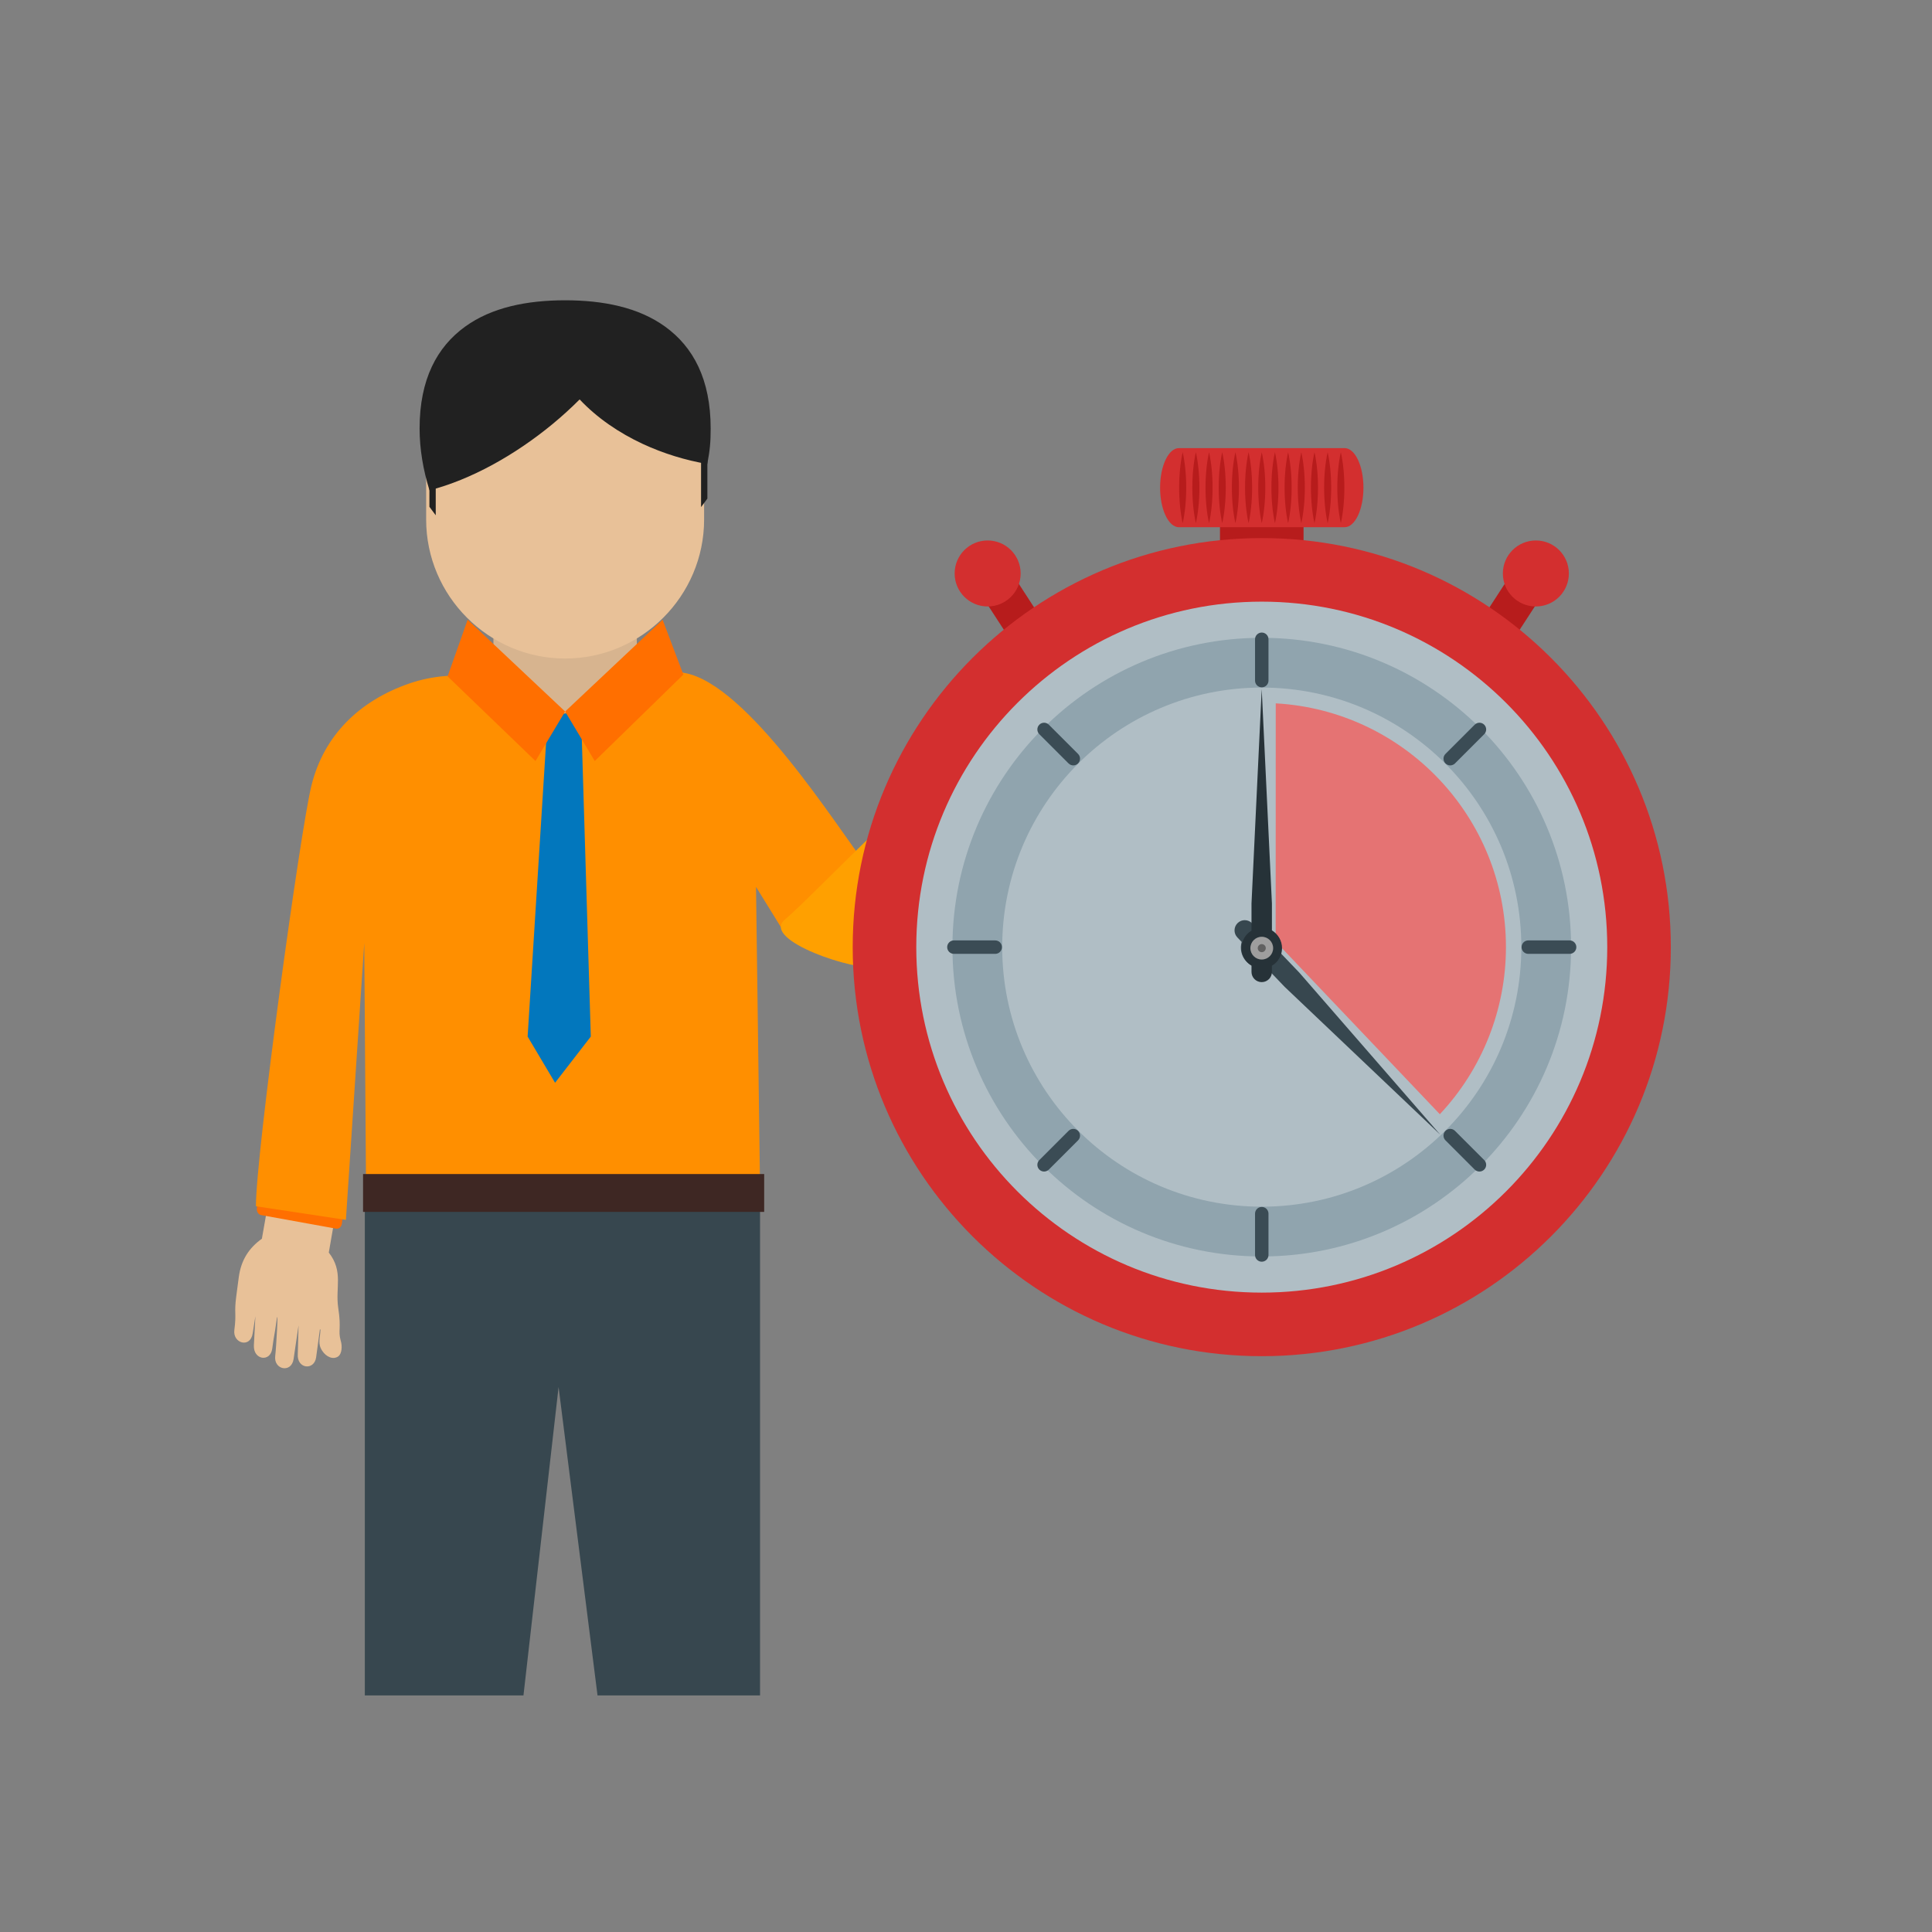<?xml version="1.0" encoding="UTF-8"?>
<!DOCTYPE svg PUBLIC "-//W3C//DTD SVG 1.1//EN" "http://www.w3.org/Graphics/SVG/1.1/DTD/svg11.dtd">
<!-- Creator: CorelDRAW -->
<svg xmlns="http://www.w3.org/2000/svg" xml:space="preserve" width="2048px" height="2048px" style="shape-rendering:geometricPrecision; text-rendering:geometricPrecision; image-rendering:optimizeQuality; fill-rule:evenodd; clip-rule:evenodd"
viewBox="0 0 2048 2048"
 xmlns:xlink="http://www.w3.org/1999/xlink">
 <rect x="0" y="0" width="2048" height="2048" fill="#808080" stroke="none"/>
 <defs>
  <style type="text/css">
   <![CDATA[
    .fil26 {fill:none}
    .fil5 {fill:#0277BD}
    .fil8 {fill:#212121}
    .fil22 {fill:#263238}
    .fil2 {fill:#37474F}
    .fil6 {fill:#3E2723}
    .fil24 {fill:#616161}
    .fil19 {fill:#90A4AE}
    .fil23 {fill:#9E9E9E}
    .fil18 {fill:#B0BEC5}
    .fil25 {fill:#B71C1C}
    .fil17 {fill:#D32F2F}
    .fil3 {fill:#D7B48F}
    .fil21 {fill:#E57373}
    .fil7 {fill:#E8C198}
    .fil9 {fill:#FF6F00}
    .fil13 {fill:#FFECB3}
    .fil14 {fill:#212121;fill-rule:nonzero}
    .fil20 {fill:#3B4C55;fill-rule:nonzero}
    .fil15 {fill:#B71C1C;fill-rule:nonzero}
    .fil16 {fill:#D32F2F;fill-rule:nonzero}
    .fil10 {fill:#D7B48F;fill-rule:nonzero}
    .fil0 {fill:#E8C198;fill-rule:nonzero}
    .fil12 {fill:#E9CBAB;fill-rule:nonzero}
    .fil1 {fill:#FF6F00;fill-rule:nonzero}
    .fil4 {fill:#FF8F00;fill-rule:nonzero}
    .fil11 {fill:#FFA000;fill-rule:nonzero}
   ]]>
  </style>
 </defs>
 <g id="Layer_x0020_1">
  <path class="fil0" d="M341.544 1431.89c4.286,6.547 11.671,9.787 17.072,5.89 3.576,-2.581 4.558,-10.479 2.461,-16.963 -2.885,-10.911 0.924,-11.672 -2.513,-34.23 -3.319,-21.797 5.817,-38.432 -10.028,-58.831l4.88 -28.108 -71.165 -12.879 -4.648 26.347c-13.364,9.521 -22.045,22.292 -24.484,40.736l-2.679 20.269c-2.414,18.267 0.393,17.519 -2.022,35.785 -1.857,14.055 16.916,19.654 19.449,3.521l2.872 -18.282 -1.609 30.919c-0.811,15.581 17.497,18.281 19.448,3.521 2.1,-15.882 2.381,-13.328 4.481,-29.209 2.491,-18.839 -0.334,29.474 -1.304,36.81 -1.964,14.852 17.119,18.788 19.449,3.521l5.268 -35.807 -0.802 30.352c-1.224,15.927 17.504,17.931 19.448,3.521l3.979 -29.506 0.639 0.116c-0.475,9.816 -3.137,14.96 1.806,22.507z"/>
  <path class="fil1" d="M361.902 1260.04l-79.558 -14.399c-2.908,-0.527 -5.64,1.885 -6.103,5.386l-3.928 29.711c-0.462,3.501 1.52,6.765 4.428,7.292l79.557 14.398c2.908,0.527 5.641,-1.885 6.104,-5.386l3.927 -29.711c0.463,-3.501 -1.519,-6.767 -4.427,-7.291z"/>
  <polygon class="fil2" points="805.678,1277.14 386.732,1277.14 386.732,1797.21 554.893,1797.21 592.114,1470.29 633.4,1797.21 805.678,1797.21 "/>
  <rect class="fil3" x="523.055" y="648.01" width="152.01" height="186.161"/>
  <path class="fil4" d="M271.276 1278.69l95.393 14.424 19.44 -293.494 1.88 254.61 417.623 0 -4.207 -314.119 29.907 48.38c35.79,-10.194 135.639,-8.153 87.913,-70.284 -32.101,-41.79 -126.656,-192.869 -193.377,-204.812 -20.422,-3.654 -37.192,-15.236 -54.677,-17.804l-72.737 60.613c-54.306,-41.7 -116.474,-48.261 -164.519,-31.683 -51.905,17.91 -90.469,54.072 -103.811,108.34 -12.023,48.908 -58.827,390.222 -58.827,445.828z"/>
  <polygon class="fil5" points="615.874,754.42 580.678,758.467 559.306,1098.81 588.391,1147.77 626.269,1098.81 "/>
  <rect class="fil6" x="384.852" y="1244.53" width="425.217" height="40.134"/>
  <path class="fil7" d="M746.382 421.493l-294.644 0 0 129.243c0,81.026 66.294,147.321 147.323,147.321l0 0c81.027,0 147.321,-66.292 147.321,-147.321l0 -129.243z"/>
  <path class="fil8" d="M749.776 491.829c-22.958,-3.891 -46.473,-11.053 -68.375,-21.24 -25.096,-11.671 -48.42,-27.498 -66.958,-47.193 -9.037,9.066 -18.631,17.794 -28.63,26.054 -39.567,32.675 -86.36,58.935 -130.543,70.279 -6.684,-21.43 -10.483,-43.718 -10.483,-65.549 0,-52.075 18.416,-86.309 48.183,-107.888 28.202,-20.445 65.526,-27.979 106.089,-27.979 40.564,0 77.887,7.534 106.089,27.979 29.768,21.579 48.182,55.812 48.182,107.888 0,14.904 -0.761,22.505 -3.554,37.649z"/>
  <polygon class="fil8" points="455.2,497.334 461.894,497.334 461.894,546.219 455.2,537.261 "/>
  <polygon class="fil8" points="749.845,488.627 743.151,488.627 743.151,537.513 749.845,528.556 "/>
  <polygon class="fil9" points="702.397,656.941 599.06,754.223 630.471,806.709 724.384,715.081 "/>
  <polygon class="fil9" points="495.723,656.941 599.059,754.223 567.65,806.709 474.491,716.966 "/>
  <path class="fil10" d="M1175.74 661.476c-2.949,-8.878 -10.493,-14.884 -17.93,-12.032 -4.924,1.889 -8.476,10.717 -8.036,18.853 -0.006,13.495 -7.8,31.199 -16.101,41.74 -16.36,20.777 -36.253,29.084 -38.844,59.862l-27.065 20.765 52.152 68.985 25.433 -19.405c19.467,2.453 37.448,-1.744 54.535,-15.989l18.779 -15.654c16.922,-14.108 13.847,-15.726 30.77,-29.835 13.022,-10.855 1.048,-30.987 -14.252,-18.852l-17.335 13.75 26.464 -25.889c13.335,-13.044 -0.578,-30.253 -14.251,-18.852 -14.714,12.266 -12.893,9.79 -27.606,22.055 -17.453,14.551 24.174,-25.65 30.971,-31.317 13.759,-11.469 0.165,-30.391 -14.254,-18.852l-33.642 27.222 25.296 -26.042c13.979,-13.017 -0.867,-29.952 -14.252,-18.854l-27.404 22.724 -0.468 -0.62c4.597,-10.393 10.444,-33.527 7.042,-43.765z"/>
  <path class="fil1" d="M1028.21 818.626l58.302 77.118c2.13,2.819 6.488,2.913 9.73,0.208l27.526 -22.947c3.243,-2.704 4.146,-7.181 2.014,-9.999l-58.3 -77.119c-2.131,-2.819 -6.488,-2.911 -9.731,-0.208l-27.524 22.947c-3.243,2.705 -4.146,7.18 -2.015,10z"/>
  <path class="fil11" d="M831.051 975.633c33.467,-27.974 166.368,-171.564 196.538,-171.762 7.279,-0.048 13.918,2.728 18.161,8.34l50.192 66.394c4.243,5.611 5.313,13.031 3.617,20.465 -1.695,7.434 -6.157,14.89 -12.976,20.574 -55.566,40.104 -128.023,100.197 -156.761,105.522 -24.02,4.452 -121.247,-28.105 -98.771,-49.533z"/>
  <path class="fil12" d="M1246.25 747.628c5.432,-4.544 6.154,-12.631 1.61,-18.063 -4.541,-5.433 -12.63,-6.154 -18.063,-1.61l-33.922 26.531c-5.433,4.541 -6.154,12.63 -1.611,18.063 4.543,5.432 12.63,6.154 18.063,1.61l33.924 -26.531z"/>
  <path class="fil12" d="M1235.07 719.467c5.433,-4.543 6.155,-12.631 1.612,-18.064 -4.544,-5.432 -12.631,-6.154 -18.063,-1.61l-35.036 29.583c-5.432,4.544 -6.154,12.631 -1.61,18.063 4.543,5.433 12.631,6.154 18.061,1.611l35.035 -29.583z"/>
  <path class="fil12" d="M1214.86 701.983c5.433,-4.543 6.154,-12.631 1.611,-18.064 -4.543,-5.431 -12.63,-6.152 -18.063,-1.61l-26.838 22.528c-5.433,4.544 -6.154,12.631 -1.61,18.063 4.541,5.433 12.63,6.154 18.063,1.611l26.837 -22.528z"/>
  <path class="fil12" d="M1251.95 776.377c5.432,-4.543 6.154,-12.631 1.61,-18.064 -4.543,-5.432 -12.631,-6.152 -18.061,-1.61l-27.743 22.035c-5.432,4.544 -6.154,12.631 -1.611,18.064 4.543,5.432 12.63,6.154 18.063,1.611l27.743 -22.036z"/>
  <path class="fil13" d="M1171.04 709.334c6.407,-5.348 14.412,-6.315 17.878,-2.161 3.464,4.153 1.08,11.854 -5.329,17.202 -6.407,5.347 -10.902,3.75 -14.368,-0.403 -3.465,-4.153 -4.59,-9.292 1.819,-14.637z"/>
  <path class="fil13" d="M1182.17 733.889c6.461,-5.282 14.474,-6.172 17.898,-1.984 3.424,4.187 0.963,11.865 -5.497,17.148 -6.461,5.284 -10.939,3.644 -14.365,-0.544 -3.424,-4.187 -4.498,-9.335 1.963,-14.62z"/>
  <path class="fil13" d="M1196.46 757.256c7.058,-4.454 15.119,-4.357 18.007,0.217 2.887,4.574 -0.494,11.894 -7.552,16.349 -7.058,4.454 -11.303,2.278 -14.19,-2.296 -2.887,-4.574 -3.324,-9.815 3.735,-14.27z"/>
  <path class="fil13" d="M1206.98 782.519c6.84,-4.782 14.898,-5.066 17.998,-0.633 3.1,4.433 0.069,11.904 -6.771,16.687 -6.84,4.782 -11.183,2.811 -14.282,-1.623 -3.1,-4.433 -3.784,-9.647 3.056,-14.431z"/>
  <polygon class="fil14" points="743.252,713.61 743.252,713.607 743.218,713.611 743.214,713.613 "/>
  <polygon class="fil14" points="742.782,713.664 742.782,713.66 723.999,715.804 724.003,715.811 "/>
  <polygon class="fil14" points="743.252,713.607 743.252,713.61 755.441,712.215 "/>
  <polygon class="fil14" points="742.782,713.66 742.782,713.664 742.87,713.653 742.868,713.651 "/>
  <polygon class="fil14" points="742.868,713.651 742.87,713.653 743.062,713.631 743.038,713.631 "/>
  <polygon class="fil14" points="743.038,713.631 743.062,713.631 743.214,713.613 743.218,713.611 "/>
  <g id="_388590984">
   <path id="_388556688" class="fil15" d="M1381.82 521.026c0,-11.029 -19.832,-19.97 -44.295,-19.97 -24.461,0 -44.294,8.941 -44.294,19.97l0 65.859c0,11.028 19.833,19.97 44.294,19.97 24.463,0 44.295,-8.942 44.295,-19.97l0 -65.859z"/>
   <path id="_388556592" class="fil16" d="M1249.71 475.026c-11.028,0 -19.969,18.774 -19.969,41.927 0,23.155 8.941,41.928 19.969,41.928l175.629 0c11.028,0 19.969,-18.773 19.969,-41.928 0,-23.153 -8.941,-41.927 -19.969,-41.927l-175.629 0z"/>
   <path id="_388556832" class="fil15" d="M1637.62 626.465c5.987,-9.219 3.369,-21.547 -5.85,-27.535 -9.219,-5.988 -21.548,-3.369 -27.536,5.85l-35.869 55.234c-5.987,9.22 -3.369,21.548 5.85,27.536 9.219,5.987 21.548,3.369 27.535,-5.85l35.87 -55.236z"/>
   <path id="_388556616" class="fil15" d="M1070.81 604.779c-5.988,-9.219 -18.317,-11.837 -27.535,-5.849 -9.219,5.987 -11.838,18.315 -5.85,27.534l35.869 55.237c5.988,9.219 18.318,11.837 27.536,5.849 9.219,-5.988 11.837,-18.315 5.849,-27.535l-35.869 -55.236z"/>
   <path id="_388556064" class="fil17" d="M1337.52 570.384c119.738,0 228.143,48.536 306.613,127.005 78.469,78.47 127.005,186.875 127.005,306.612 0,119.738 -48.536,228.142 -127.005,306.612 -78.47,78.47 -186.874,127.005 -306.613,127.005 -119.737,0 -228.141,-48.535 -306.611,-127.005 -78.47,-78.47 -127.005,-186.875 -127.005,-306.612 0,-119.738 48.537,-228.142 127.005,-306.612 78.47,-78.468 186.875,-127.005 306.611,-127.005z"/>
   <path id="_388555992" class="fil18" d="M1337.52 637.77c101.131,0 192.69,40.993 258.965,107.268 66.275,66.275 107.268,157.834 107.268,258.964 0,101.132 -40.993,192.69 -107.268,258.964 -66.275,66.274 -157.833,107.268 -258.965,107.268 -101.128,0 -192.689,-40.994 -258.963,-107.268 -66.275,-66.274 -107.268,-157.834 -107.268,-258.964 0,-101.13 40.993,-192.689 107.268,-258.964 66.274,-66.275 157.834,-107.268 258.963,-107.268z"/>
   <path id="_388556352" class="fil17" d="M1046.94 572.919c19.322,0 34.986,15.664 34.986,34.983 0,19.322 -15.664,34.986 -34.986,34.986 -19.319,0 -34.983,-15.664 -34.983,-34.986 0,-19.319 15.664,-34.983 34.983,-34.983z"/>
   <path id="_388556400" class="fil17" d="M1628.07 572.919c19.322,0 34.986,15.664 34.986,34.983 0,19.322 -15.664,34.986 -34.986,34.986 -19.319,0 -34.983,-15.664 -34.983,-34.986 0,-19.319 15.664,-34.983 34.983,-34.983z"/>
   <path id="_388555824" class="fil19" d="M1337.52 676.106c181.093,0 327.896,146.804 327.896,327.896 0,181.091 -146.803,327.897 -327.896,327.897 -181.09,0 -327.897,-146.805 -327.897,-327.897 0,-181.091 146.806,-327.896 327.897,-327.896zm0 52.752c151.958,0 275.145,123.187 275.145,275.144 0,151.957 -123.187,275.144 -275.145,275.144 -151.958,0 -275.143,-123.187 -275.143,-275.144 0,-151.957 123.184,-275.144 275.143,-275.144z"/>
   <path id="_388556472" class="fil20" d="M1011.18 996.875c-3.935,0 -7.127,3.191 -7.127,7.128 0,3.935 3.191,7.128 7.127,7.128l43.809 0c3.937,0 7.129,-3.193 7.129,-7.128 0,-3.937 -3.193,-7.128 -7.129,-7.128l-43.809 0z"/>
   <path id="_388555920" class="fil20" d="M1344.65 677.665c0,-3.937 -3.191,-7.129 -7.129,-7.129 -3.935,0 -7.127,3.193 -7.127,7.129l0 43.807c0,3.937 3.191,7.129 7.127,7.129 3.938,0 7.129,-3.193 7.129,-7.129l0 -43.807z"/>
   <path id="_388556112" class="fil20" d="M1620.05 996.875c-3.938,0 -7.129,3.191 -7.129,7.128 0,3.935 3.191,7.128 7.129,7.128l43.807 0c3.937,0 7.129,-3.193 7.129,-7.128 0,-3.937 -3.193,-7.128 -7.129,-7.128l-43.807 0z"/>
   <path id="_388555776" class="fil20" d="M1344.65 1286.53c0,-3.938 -3.191,-7.129 -7.129,-7.129 -3.935,0 -7.127,3.191 -7.127,7.129l0 43.807c0,3.938 3.191,7.129 7.127,7.129 3.938,0 7.129,-3.191 7.129,-7.129l0 -43.807z"/>
   <g>
    <path id="_388556160" class="fil20" d="M1111.81 768.206c-2.784,-2.784 -7.298,-2.784 -10.082,0 -2.784,2.784 -2.784,7.298 0,10.082l30.978 30.977c2.783,2.783 7.297,2.783 10.079,0 2.784,-2.784 2.784,-7.298 0,-10.082l-30.976 -30.977z"/>
    <path id="_388555392" class="fil20" d="M1111.81 1239.8c-2.784,2.784 -7.298,2.784 -10.082,0 -2.784,-2.784 -2.784,-7.297 0,-10.081l30.978 -30.977c2.783,-2.784 7.297,-2.784 10.079,0 2.784,2.783 2.784,7.297 0,10.081l-30.976 30.977z"/>
    <path id="_388555488" class="fil20" d="M1542.34 1198.74c-2.784,-2.784 -7.298,-2.784 -10.082,0 -2.783,2.783 -2.783,7.297 0,10.081l30.978 30.977c2.784,2.784 7.297,2.784 10.082,0 2.784,-2.784 2.784,-7.297 0,-10.081l-30.978 -30.977z"/>
    <path id="_388555536" class="fil20" d="M1542.34 809.265c-2.784,2.783 -7.298,2.783 -10.082,0 -2.783,-2.784 -2.783,-7.298 0,-10.082l30.978 -30.977c2.784,-2.784 7.297,-2.784 10.082,0 2.784,2.784 2.784,7.298 0,10.082l-30.978 30.977z"/>
   </g>
   <path id="_388555440" class="fil21" d="M1352.27 998.114l174.012 183.003c44.896,-47.843 70.084,-111.138 70.084,-177.115 0,-137.984 -107.958,-250.747 -244.027,-258.423l-0.07 252.535z"/>
   <path id="_388555104" class="fil2" d="M1377.42 1031.13l149.34 171.701 -164.979 -156.731 -19.62 -20.502 -0.163 -0.247c-7.221,1.773 -15.163,-0.254 -20.674,-6.012 -5.496,-5.743 -7.176,-13.737 -5.115,-20.86l-4.551 -4.756c-4.134,-4.318 -3.984,-11.17 0.334,-15.304 4.319,-4.134 11.172,-3.983 15.305,0.335l4.599 4.805c7.17,-1.694 15.025,0.346 20.489,6.056 5.504,5.752 7.181,13.766 5.104,20.896l0.312 0.118 19.62 20.5z"/>
   <g>
    <path id="_388555272" class="fil22" d="M1326.64 957.77l10.825 -227.303 10.824 227.303 0 28.376 -0.053 0.291c6.444,3.712 10.78,10.668 10.78,18.638 0,7.948 -4.315,14.888 -10.727,18.606l0 6.585c0,5.979 -4.846,10.825 -10.824,10.825 -5.978,0 -10.825,-4.846 -10.825,-10.825l0 -6.65c-6.352,-3.736 -10.615,-10.639 -10.615,-18.541 0,-7.962 4.326,-14.911 10.76,-18.626l-0.145 -0.301 0 -28.377z"/>
    <path id="_388555656" class="fil23" d="M1337.52 993.007c6.664,0 12.067,5.404 12.067,12.067 0,6.663 -5.404,12.065 -12.067,12.065 -6.664,0 -12.066,-5.402 -12.066,-12.065 0,-6.664 5.402,-12.067 12.066,-12.067z"/>
    <path id="_388555224" class="fil24" d="M1337.52 1000.8c2.359,0 4.27,1.912 4.27,4.27 0,2.357 -1.911,4.269 -4.27,4.269 -2.357,0 -4.269,-1.911 -4.269,-4.269 0,-2.357 1.911,-4.27 4.269,-4.27z"/>
   </g>
   <g>
    <path id="_388555296" class="fil25" d="M1253.7 554.592c-2.352,-10.551 -3.741,-23.561 -3.741,-37.639 0,-14.076 1.389,-27.085 3.741,-37.637 2.353,10.552 3.743,23.561 3.743,37.637 0,14.079 -1.39,27.089 -3.743,37.639z"/>
    <path id="_388555080" class="fil25" d="M1267.67 554.592c-2.353,-10.551 -3.743,-23.561 -3.743,-37.639 0,-14.076 1.39,-27.085 3.743,-37.637 2.35,10.552 3.742,23.561 3.742,37.637 0,14.079 -1.391,27.089 -3.742,37.639z"/>
    <path id="_388591344" class="fil25" d="M1281.64 554.592c-2.352,-10.551 -3.742,-23.561 -3.742,-37.639 0,-14.076 1.39,-27.085 3.742,-37.637 2.352,10.552 3.741,23.561 3.741,37.637 0,14.079 -1.389,27.089 -3.741,37.639z"/>
    <path id="_388591248" class="fil25" d="M1295.61 554.592c-2.35,-10.551 -3.742,-23.561 -3.742,-37.639 0,-14.076 1.391,-27.085 3.742,-37.637 2.353,10.552 3.743,23.561 3.743,37.637 0,14.079 -1.39,27.089 -3.743,37.639z"/>
    <path id="_388591368" class="fil25" d="M1309.58 554.592c-2.353,-10.551 -3.742,-23.561 -3.742,-37.639 0,-14.076 1.389,-27.085 3.742,-37.637 2.352,10.552 3.741,23.561 3.741,37.637 0,14.079 -1.389,27.089 -3.741,37.639z"/>
    <path id="_388591560" class="fil25" d="M1323.55 554.592c-2.35,-10.551 -3.741,-23.561 -3.741,-37.639 0,-14.076 1.39,-27.085 3.741,-37.637 2.353,10.552 3.742,23.561 3.742,37.637 0,14.079 -1.389,27.089 -3.742,37.639z"/>
    <path id="_388591152" class="fil25" d="M1337.52 554.592c-2.352,-10.551 -3.741,-23.561 -3.741,-37.639 0,-14.076 1.389,-27.085 3.741,-37.637 2.353,10.552 3.742,23.561 3.742,37.637 0,14.079 -1.389,27.089 -3.742,37.639z"/>
    <path id="_388591440" class="fil25" d="M1351.49 554.592c-2.353,-10.551 -3.742,-23.561 -3.742,-37.639 0,-14.076 1.389,-27.085 3.742,-37.637 2.35,10.552 3.741,23.561 3.741,37.637 0,14.079 -1.39,27.089 -3.741,37.639z"/>
    <path id="_388591392" class="fil25" d="M1365.46 554.592c-2.352,-10.551 -3.741,-23.561 -3.741,-37.639 0,-14.076 1.389,-27.085 3.741,-37.637 2.353,10.552 3.742,23.561 3.742,37.637 0,14.079 -1.389,27.089 -3.742,37.639z"/>
    <path id="_388590768" class="fil25" d="M1379.43 554.592c-2.352,-10.551 -3.742,-23.561 -3.742,-37.639 0,-14.076 1.39,-27.085 3.742,-37.637 2.353,10.552 3.743,23.561 3.743,37.637 0,14.079 -1.39,27.089 -3.743,37.639z"/>
    <path id="_388590960" class="fil25" d="M1393.4 554.592c-2.352,-10.551 -3.741,-23.561 -3.741,-37.639 0,-14.076 1.389,-27.085 3.741,-37.637 2.352,10.552 3.742,23.561 3.742,37.637 0,14.079 -1.39,27.089 -3.742,37.639z"/>
    <path id="_388590864" class="fil25" d="M1407.37 554.592c-2.352,-10.551 -3.742,-23.561 -3.742,-37.639 0,-14.076 1.39,-27.085 3.742,-37.637 2.352,10.552 3.741,23.561 3.741,37.637 0,14.079 -1.389,27.089 -3.741,37.639z"/>
    <path id="_388590408" class="fil25" d="M1421.34 554.592c-2.353,-10.551 -3.743,-23.561 -3.743,-37.639 0,-14.076 1.39,-27.085 3.743,-37.637 2.352,10.552 3.741,23.561 3.741,37.637 0,14.079 -1.389,27.089 -3.741,37.639z"/>
   </g>
  </g>
 </g>
 <rect class="fil26" width="2048" height="2048"/>
</svg>
